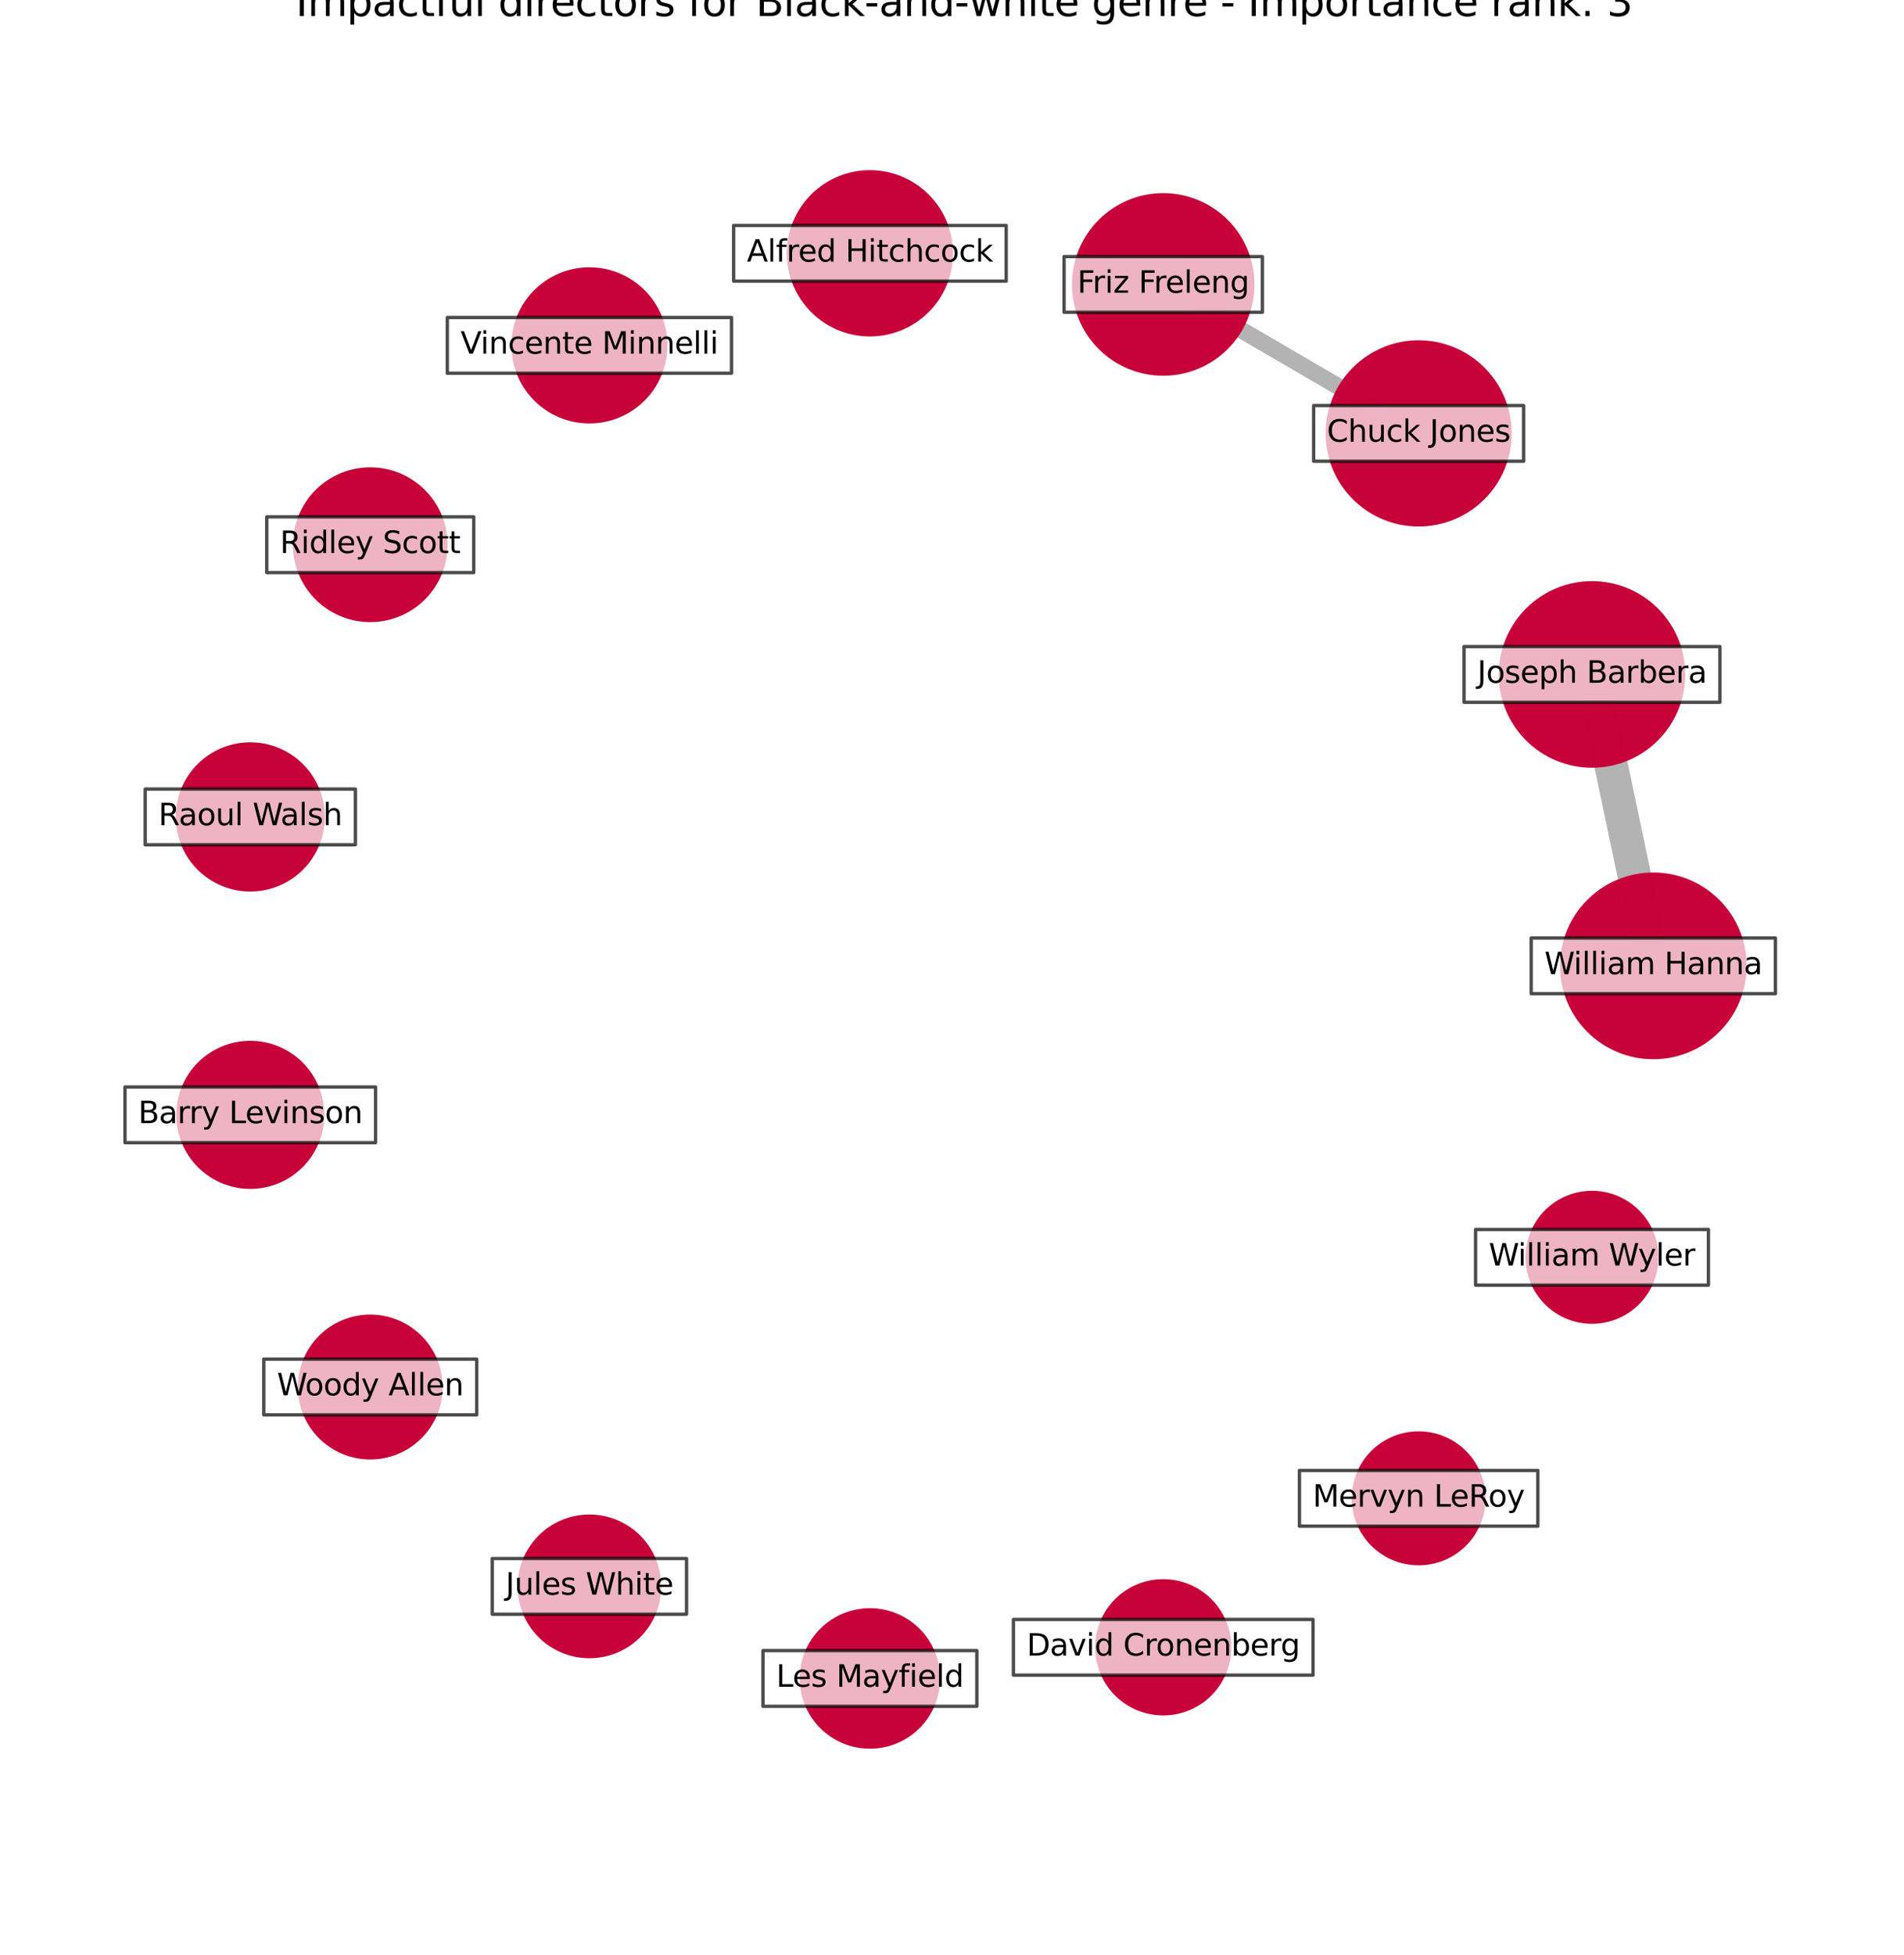 <?xml version="1.0" encoding="utf-8" standalone="no"?>
<!DOCTYPE svg PUBLIC "-//W3C//DTD SVG 1.1//EN"
  "http://www.w3.org/Graphics/SVG/1.1/DTD/svg11.dtd">
<svg xmlns:xlink="http://www.w3.org/1999/xlink" width="568.8pt" height="583.918pt" viewBox="0 0 568.8 583.918" xmlns="http://www.w3.org/2000/svg" version="1.1">
 <defs>
  <style type="text/css">*{stroke-linejoin: round; stroke-linecap: butt}</style>
 </defs>
 <g id="figure_1">
  <g id="patch_1">
   <path d="M 0 583.918 
L 568.8 583.918 
L 568.8 0 
L 0 0 
z
" style="fill: #ffffff"/>
  </g>
  <g id="axes_1">
   <g id="LineCollection_1">
    <path d="M 493.91 288.437 
L 475.592 201.41 
" clip-path="url(#p341cc856bc)" style="fill: none; stroke: #000000; stroke-opacity: 0.3; stroke-width: 10"/>
    <path d="M 423.804 129.43 
L 347.501 84.944 
" clip-path="url(#p341cc856bc)" style="fill: none; stroke: #000000; stroke-opacity: 0.3; stroke-width: 5"/>
   </g>
   <g id="PathCollection_1">
    <path d="M 493.91 315.823 
C 501.173 315.823 508.14 312.938 513.275 307.802 
C 518.411 302.667 521.296 295.7 521.296 288.437 
C 521.296 281.174 518.411 274.208 513.275 269.072 
C 508.14 263.937 501.173 261.051 493.91 261.051 
C 486.647 261.051 479.681 263.937 474.545 269.072 
C 469.41 274.208 466.524 281.174 466.524 288.437 
C 466.524 295.7 469.41 302.667 474.545 307.802 
C 479.681 312.938 486.647 315.823 493.91 315.823 
z
" clip-path="url(#p341cc856bc)" style="fill: #c70039; fill-opacity: 0.99; stroke: #c70039; stroke-opacity: 0.99"/>
    <path d="M 475.592 228.777 
C 482.85 228.777 489.811 225.893 494.943 220.761 
C 500.075 215.629 502.959 208.667 502.959 201.41 
C 502.959 194.152 500.075 187.19 494.943 182.058 
C 489.811 176.926 482.85 174.043 475.592 174.043 
C 468.334 174.043 461.372 176.926 456.24 182.058 
C 451.108 187.19 448.225 194.152 448.225 201.41 
C 448.225 208.667 451.108 215.629 456.24 220.761 
C 461.372 225.893 468.334 228.777 475.592 228.777 
z
" clip-path="url(#p341cc856bc)" style="fill: #c70039; fill-opacity: 0.99; stroke: #c70039; stroke-opacity: 0.99"/>
    <path d="M 423.804 156.737 
C 431.046 156.737 437.992 153.859 443.113 148.739 
C 448.233 143.618 451.111 136.672 451.111 129.43 
C 451.111 122.188 448.233 115.242 443.113 110.121 
C 437.992 105 431.046 102.123 423.804 102.123 
C 416.562 102.123 409.616 105 404.495 110.121 
C 399.374 115.242 396.497 122.188 396.497 129.43 
C 396.497 136.672 399.374 143.618 404.495 148.739 
C 409.616 153.859 416.562 156.737 423.804 156.737 
z
" clip-path="url(#p341cc856bc)" style="fill: #c70039; fill-opacity: 0.99; stroke: #c70039; stroke-opacity: 0.99"/>
    <path d="M 347.501 111.713 
C 354.6 111.713 361.41 108.893 366.43 103.873 
C 371.45 98.853 374.27 92.043 374.27 84.944 
C 374.27 77.845 371.45 71.035 366.43 66.015 
C 361.41 60.995 354.6 58.174 347.501 58.174 
C 340.402 58.174 333.592 60.995 328.572 66.015 
C 323.552 71.035 320.731 77.845 320.731 84.944 
C 320.731 92.043 323.552 98.853 328.572 103.873 
C 333.592 108.893 340.402 111.713 347.501 111.713 
z
" clip-path="url(#p341cc856bc)" style="fill: #c70039; fill-opacity: 0.99; stroke: #c70039; stroke-opacity: 0.99"/>
    <path d="M 259.877 99.977 
C 266.33 99.977 272.52 97.413 277.083 92.85 
C 281.646 88.287 284.21 82.097 284.21 75.644 
C 284.21 69.19 281.646 63.001 277.083 58.437 
C 272.52 53.874 266.33 51.31 259.877 51.31 
C 253.423 51.31 247.233 53.874 242.67 58.437 
C 238.107 63.001 235.543 69.19 235.543 75.644 
C 235.543 82.097 238.107 88.287 242.67 92.85 
C 247.233 97.413 253.423 99.977 259.877 99.977 
z
" clip-path="url(#p341cc856bc)" style="fill: #c70039; fill-opacity: 0.99; stroke: #c70039; stroke-opacity: 0.99"/>
    <path d="M 176.082 125.956 
C 182.133 125.956 187.938 123.552 192.217 119.273 
C 196.496 114.994 198.9 109.189 198.9 103.138 
C 198.9 97.086 196.496 91.282 192.217 87.003 
C 187.938 82.724 182.133 80.319 176.082 80.319 
C 170.03 80.319 164.226 82.724 159.947 87.003 
C 155.668 91.282 153.263 97.086 153.263 103.138 
C 153.263 109.189 155.668 114.994 159.947 119.273 
C 164.226 123.552 170.03 125.956 176.082 125.956 
z
" clip-path="url(#p341cc856bc)" style="fill: #c70039; fill-opacity: 0.99; stroke: #c70039; stroke-opacity: 0.99"/>
    <path d="M 110.606 185.286 
C 116.603 185.286 122.356 182.903 126.596 178.662 
C 130.837 174.421 133.22 168.669 133.22 162.671 
C 133.22 156.674 130.837 150.921 126.596 146.681 
C 122.356 142.44 116.603 140.057 110.606 140.057 
C 104.608 140.057 98.856 142.44 94.615 146.681 
C 90.374 150.921 87.991 156.674 87.991 162.671 
C 87.991 168.669 90.374 174.421 94.615 178.662 
C 98.856 182.903 104.608 185.286 110.606 185.286 
z
" clip-path="url(#p341cc856bc)" style="fill: #c70039; fill-opacity: 0.99; stroke: #c70039; stroke-opacity: 0.99"/>
    <path d="M 74.769 265.733 
C 80.546 265.733 86.086 263.438 90.171 259.353 
C 94.256 255.269 96.551 249.728 96.551 243.951 
C 96.551 238.175 94.256 232.634 90.171 228.549 
C 86.086 224.465 80.546 222.17 74.769 222.17 
C 68.993 222.17 63.452 224.465 59.367 228.549 
C 55.283 232.634 52.988 238.175 52.988 243.951 
C 52.988 249.728 55.283 255.269 59.367 259.353 
C 63.452 263.438 68.993 265.733 74.769 265.733 
z
" clip-path="url(#p341cc856bc)" style="fill: #c70039; fill-opacity: 0.99; stroke: #c70039; stroke-opacity: 0.99"/>
    <path d="M 74.769 354.541 
C 80.502 354.541 86.001 352.263 90.055 348.209 
C 94.109 344.155 96.387 338.656 96.387 332.923 
C 96.387 327.19 94.109 321.691 90.055 317.637 
C 86.001 313.584 80.502 311.306 74.769 311.306 
C 69.036 311.306 63.537 313.584 59.483 317.637 
C 55.43 321.691 53.152 327.19 53.152 332.923 
C 53.152 338.656 55.43 344.155 59.483 348.209 
C 63.537 352.263 69.036 354.541 74.769 354.541 
z
" clip-path="url(#p341cc856bc)" style="fill: #c70039; fill-opacity: 0.99; stroke: #c70039; stroke-opacity: 0.99"/>
    <path d="M 110.606 435.347 
C 116.213 435.347 121.591 433.119 125.556 429.154 
C 129.521 425.189 131.749 419.81 131.749 414.203 
C 131.749 408.596 129.521 403.217 125.556 399.252 
C 121.591 395.288 116.213 393.06 110.606 393.06 
C 104.998 393.06 99.62 395.288 95.655 399.252 
C 91.69 403.217 89.462 408.596 89.462 414.203 
C 89.462 419.81 91.69 425.189 95.655 429.154 
C 99.62 433.119 104.998 435.347 110.606 435.347 
z
" clip-path="url(#p341cc856bc)" style="fill: #c70039; fill-opacity: 0.99; stroke: #c70039; stroke-opacity: 0.99"/>
    <path d="M 176.082 494.704 
C 181.642 494.704 186.976 492.495 190.908 488.563 
C 194.84 484.631 197.049 479.298 197.049 473.737 
C 197.049 468.176 194.84 462.843 190.908 458.911 
C 186.976 454.979 181.642 452.77 176.082 452.77 
C 170.521 452.77 165.188 454.979 161.256 458.911 
C 157.324 462.843 155.115 468.176 155.115 473.737 
C 155.115 479.298 157.324 484.631 161.256 488.563 
C 165.188 492.495 170.521 494.704 176.082 494.704 
z
" clip-path="url(#p341cc856bc)" style="fill: #c70039; fill-opacity: 0.99; stroke: #c70039; stroke-opacity: 0.99"/>
    <path d="M 259.877 521.716 
C 265.309 521.716 270.521 519.558 274.362 515.716 
C 278.204 511.875 280.362 506.664 280.362 501.231 
C 280.362 495.798 278.204 490.587 274.362 486.745 
C 270.521 482.904 265.309 480.745 259.877 480.745 
C 254.444 480.745 249.233 482.904 245.391 486.745 
C 241.549 490.587 239.391 495.798 239.391 501.231 
C 239.391 506.664 241.549 511.875 245.391 515.716 
C 249.233 519.558 254.444 521.716 259.877 521.716 
z
" clip-path="url(#p341cc856bc)" style="fill: #c70039; fill-opacity: 0.99; stroke: #c70039; stroke-opacity: 0.99"/>
    <path d="M 347.501 511.782 
C 352.765 511.782 357.815 509.69 361.538 505.967 
C 365.26 502.245 367.352 497.195 367.352 491.931 
C 367.352 486.666 365.26 481.617 361.538 477.894 
C 357.815 474.171 352.765 472.08 347.501 472.08 
C 342.236 472.08 337.187 474.171 333.464 477.894 
C 329.742 481.617 327.65 486.666 327.65 491.931 
C 327.65 497.195 329.742 502.245 333.464 505.967 
C 337.187 509.69 342.236 511.782 347.501 511.782 
z
" clip-path="url(#p341cc856bc)" style="fill: #c70039; fill-opacity: 0.99; stroke: #c70039; stroke-opacity: 0.99"/>
    <path d="M 423.804 466.957 
C 428.978 466.957 433.942 464.901 437.601 461.242 
C 441.26 457.583 443.316 452.619 443.316 447.445 
C 443.316 442.27 441.26 437.307 437.601 433.648 
C 433.942 429.989 428.978 427.933 423.804 427.933 
C 418.629 427.933 413.666 429.989 410.007 433.648 
C 406.348 437.307 404.292 442.27 404.292 447.445 
C 404.292 452.619 406.348 457.583 410.007 461.242 
C 413.666 464.901 418.629 466.957 423.804 466.957 
z
" clip-path="url(#p341cc856bc)" style="fill: #c70039; fill-opacity: 0.99; stroke: #c70039; stroke-opacity: 0.99"/>
    <path d="M 475.592 394.83 
C 480.727 394.83 485.653 392.789 489.285 389.158 
C 492.916 385.527 494.957 380.601 494.957 375.465 
C 494.957 370.329 492.916 365.403 489.285 361.772 
C 485.653 358.14 480.727 356.1 475.592 356.1 
C 470.456 356.1 465.53 358.14 461.899 361.772 
C 458.267 365.403 456.227 370.329 456.227 375.465 
C 456.227 380.601 458.267 385.527 461.899 389.158 
C 465.53 392.789 470.456 394.83 475.592 394.83 
z
" clip-path="url(#p341cc856bc)" style="fill: #c70039; fill-opacity: 0.99; stroke: #c70039; stroke-opacity: 0.99"/>
   </g>
   <g id="text_1">
    <g id="patch_2">
     <path d="M 457.427 296.752 
L 530.393 296.752 
L 530.393 280.122 
L 457.427 280.122 
z
" clip-path="url(#p341cc856bc)" style="fill: #ffffff; opacity: 0.7; stroke: #000000; stroke-linejoin: miter"/>
    </g>
    <g clip-path="url(#p341cc856bc)">
     <!-- William Hanna -->
     <g transform="translate(461.387 290.921)scale(0.09 -0.09)">
      <defs>
       <path id="DejaVuSans-57" d="M 213 4666 
L 850 4666 
L 1831 722 
L 2809 4666 
L 3519 4666 
L 4500 722 
L 5478 4666 
L 6119 4666 
L 4947 0 
L 4153 0 
L 3169 4050 
L 2175 0 
L 1381 0 
L 213 4666 
z
" transform="scale(0.016)"/>
       <path id="DejaVuSans-69" d="M 603 3500 
L 1178 3500 
L 1178 0 
L 603 0 
L 603 3500 
z
M 603 4863 
L 1178 4863 
L 1178 4134 
L 603 4134 
L 603 4863 
z
" transform="scale(0.016)"/>
       <path id="DejaVuSans-6c" d="M 603 4863 
L 1178 4863 
L 1178 0 
L 603 0 
L 603 4863 
z
" transform="scale(0.016)"/>
       <path id="DejaVuSans-61" d="M 2194 1759 
Q 1497 1759 1228 1600 
Q 959 1441 959 1056 
Q 959 750 1161 570 
Q 1363 391 1709 391 
Q 2188 391 2477 730 
Q 2766 1069 2766 1631 
L 2766 1759 
L 2194 1759 
z
M 3341 1997 
L 3341 0 
L 2766 0 
L 2766 531 
Q 2569 213 2275 61 
Q 1981 -91 1556 -91 
Q 1019 -91 701 211 
Q 384 513 384 1019 
Q 384 1609 779 1909 
Q 1175 2209 1959 2209 
L 2766 2209 
L 2766 2266 
Q 2766 2663 2505 2880 
Q 2244 3097 1772 3097 
Q 1472 3097 1187 3025 
Q 903 2953 641 2809 
L 641 3341 
Q 956 3463 1253 3523 
Q 1550 3584 1831 3584 
Q 2591 3584 2966 3190 
Q 3341 2797 3341 1997 
z
" transform="scale(0.016)"/>
       <path id="DejaVuSans-6d" d="M 3328 2828 
Q 3544 3216 3844 3400 
Q 4144 3584 4550 3584 
Q 5097 3584 5394 3201 
Q 5691 2819 5691 2113 
L 5691 0 
L 5113 0 
L 5113 2094 
Q 5113 2597 4934 2840 
Q 4756 3084 4391 3084 
Q 3944 3084 3684 2787 
Q 3425 2491 3425 1978 
L 3425 0 
L 2847 0 
L 2847 2094 
Q 2847 2600 2669 2842 
Q 2491 3084 2119 3084 
Q 1678 3084 1418 2786 
Q 1159 2488 1159 1978 
L 1159 0 
L 581 0 
L 581 3500 
L 1159 3500 
L 1159 2956 
Q 1356 3278 1631 3431 
Q 1906 3584 2284 3584 
Q 2666 3584 2933 3390 
Q 3200 3197 3328 2828 
z
" transform="scale(0.016)"/>
       <path id="DejaVuSans-20" transform="scale(0.016)"/>
       <path id="DejaVuSans-48" d="M 628 4666 
L 1259 4666 
L 1259 2753 
L 3553 2753 
L 3553 4666 
L 4184 4666 
L 4184 0 
L 3553 0 
L 3553 2222 
L 1259 2222 
L 1259 0 
L 628 0 
L 628 4666 
z
" transform="scale(0.016)"/>
       <path id="DejaVuSans-6e" d="M 3513 2113 
L 3513 0 
L 2938 0 
L 2938 2094 
Q 2938 2591 2744 2837 
Q 2550 3084 2163 3084 
Q 1697 3084 1428 2787 
Q 1159 2491 1159 1978 
L 1159 0 
L 581 0 
L 581 3500 
L 1159 3500 
L 1159 2956 
Q 1366 3272 1645 3428 
Q 1925 3584 2291 3584 
Q 2894 3584 3203 3211 
Q 3513 2838 3513 2113 
z
" transform="scale(0.016)"/>
      </defs>
      <use xlink:href="#DejaVuSans-57"/>
      <use xlink:href="#DejaVuSans-69" x="96.627"/>
      <use xlink:href="#DejaVuSans-6c" x="124.41"/>
      <use xlink:href="#DejaVuSans-6c" x="152.193"/>
      <use xlink:href="#DejaVuSans-69" x="179.977"/>
      <use xlink:href="#DejaVuSans-61" x="207.76"/>
      <use xlink:href="#DejaVuSans-6d" x="269.039"/>
      <use xlink:href="#DejaVuSans-20" x="366.451"/>
      <use xlink:href="#DejaVuSans-48" x="398.238"/>
      <use xlink:href="#DejaVuSans-61" x="473.434"/>
      <use xlink:href="#DejaVuSans-6e" x="534.713"/>
      <use xlink:href="#DejaVuSans-6e" x="598.092"/>
      <use xlink:href="#DejaVuSans-61" x="661.471"/>
     </g>
    </g>
   </g>
   <g id="text_2">
    <g id="patch_3">
     <path d="M 437.371 209.725 
L 513.813 209.725 
L 513.813 193.094 
L 437.371 193.094 
z
" clip-path="url(#p341cc856bc)" style="fill: #ffffff; opacity: 0.7; stroke: #000000; stroke-linejoin: miter"/>
    </g>
    <g clip-path="url(#p341cc856bc)">
     <!-- Joseph Barbera -->
     <g transform="translate(441.331 203.893)scale(0.09 -0.09)">
      <defs>
       <path id="DejaVuSans-4a" d="M 628 4666 
L 1259 4666 
L 1259 325 
Q 1259 -519 939 -900 
Q 619 -1281 -91 -1281 
L -331 -1281 
L -331 -750 
L -134 -750 
Q 284 -750 456 -515 
Q 628 -281 628 325 
L 628 4666 
z
" transform="scale(0.016)"/>
       <path id="DejaVuSans-6f" d="M 1959 3097 
Q 1497 3097 1228 2736 
Q 959 2375 959 1747 
Q 959 1119 1226 758 
Q 1494 397 1959 397 
Q 2419 397 2687 759 
Q 2956 1122 2956 1747 
Q 2956 2369 2687 2733 
Q 2419 3097 1959 3097 
z
M 1959 3584 
Q 2709 3584 3137 3096 
Q 3566 2609 3566 1747 
Q 3566 888 3137 398 
Q 2709 -91 1959 -91 
Q 1206 -91 779 398 
Q 353 888 353 1747 
Q 353 2609 779 3096 
Q 1206 3584 1959 3584 
z
" transform="scale(0.016)"/>
       <path id="DejaVuSans-73" d="M 2834 3397 
L 2834 2853 
Q 2591 2978 2328 3040 
Q 2066 3103 1784 3103 
Q 1356 3103 1142 2972 
Q 928 2841 928 2578 
Q 928 2378 1081 2264 
Q 1234 2150 1697 2047 
L 1894 2003 
Q 2506 1872 2764 1633 
Q 3022 1394 3022 966 
Q 3022 478 2636 193 
Q 2250 -91 1575 -91 
Q 1294 -91 989 -36 
Q 684 19 347 128 
L 347 722 
Q 666 556 975 473 
Q 1284 391 1588 391 
Q 1994 391 2212 530 
Q 2431 669 2431 922 
Q 2431 1156 2273 1281 
Q 2116 1406 1581 1522 
L 1381 1569 
Q 847 1681 609 1914 
Q 372 2147 372 2553 
Q 372 3047 722 3315 
Q 1072 3584 1716 3584 
Q 2034 3584 2315 3537 
Q 2597 3491 2834 3397 
z
" transform="scale(0.016)"/>
       <path id="DejaVuSans-65" d="M 3597 1894 
L 3597 1613 
L 953 1613 
Q 991 1019 1311 708 
Q 1631 397 2203 397 
Q 2534 397 2845 478 
Q 3156 559 3463 722 
L 3463 178 
Q 3153 47 2828 -22 
Q 2503 -91 2169 -91 
Q 1331 -91 842 396 
Q 353 884 353 1716 
Q 353 2575 817 3079 
Q 1281 3584 2069 3584 
Q 2775 3584 3186 3129 
Q 3597 2675 3597 1894 
z
M 3022 2063 
Q 3016 2534 2758 2815 
Q 2500 3097 2075 3097 
Q 1594 3097 1305 2825 
Q 1016 2553 972 2059 
L 3022 2063 
z
" transform="scale(0.016)"/>
       <path id="DejaVuSans-70" d="M 1159 525 
L 1159 -1331 
L 581 -1331 
L 581 3500 
L 1159 3500 
L 1159 2969 
Q 1341 3281 1617 3432 
Q 1894 3584 2278 3584 
Q 2916 3584 3314 3078 
Q 3713 2572 3713 1747 
Q 3713 922 3314 415 
Q 2916 -91 2278 -91 
Q 1894 -91 1617 61 
Q 1341 213 1159 525 
z
M 3116 1747 
Q 3116 2381 2855 2742 
Q 2594 3103 2138 3103 
Q 1681 3103 1420 2742 
Q 1159 2381 1159 1747 
Q 1159 1113 1420 752 
Q 1681 391 2138 391 
Q 2594 391 2855 752 
Q 3116 1113 3116 1747 
z
" transform="scale(0.016)"/>
       <path id="DejaVuSans-68" d="M 3513 2113 
L 3513 0 
L 2938 0 
L 2938 2094 
Q 2938 2591 2744 2837 
Q 2550 3084 2163 3084 
Q 1697 3084 1428 2787 
Q 1159 2491 1159 1978 
L 1159 0 
L 581 0 
L 581 4863 
L 1159 4863 
L 1159 2956 
Q 1366 3272 1645 3428 
Q 1925 3584 2291 3584 
Q 2894 3584 3203 3211 
Q 3513 2838 3513 2113 
z
" transform="scale(0.016)"/>
       <path id="DejaVuSans-42" d="M 1259 2228 
L 1259 519 
L 2272 519 
Q 2781 519 3026 730 
Q 3272 941 3272 1375 
Q 3272 1813 3026 2020 
Q 2781 2228 2272 2228 
L 1259 2228 
z
M 1259 4147 
L 1259 2741 
L 2194 2741 
Q 2656 2741 2882 2914 
Q 3109 3088 3109 3444 
Q 3109 3797 2882 3972 
Q 2656 4147 2194 4147 
L 1259 4147 
z
M 628 4666 
L 2241 4666 
Q 2963 4666 3353 4366 
Q 3744 4066 3744 3513 
Q 3744 3084 3544 2831 
Q 3344 2578 2956 2516 
Q 3422 2416 3680 2098 
Q 3938 1781 3938 1306 
Q 3938 681 3513 340 
Q 3088 0 2303 0 
L 628 0 
L 628 4666 
z
" transform="scale(0.016)"/>
       <path id="DejaVuSans-72" d="M 2631 2963 
Q 2534 3019 2420 3045 
Q 2306 3072 2169 3072 
Q 1681 3072 1420 2755 
Q 1159 2438 1159 1844 
L 1159 0 
L 581 0 
L 581 3500 
L 1159 3500 
L 1159 2956 
Q 1341 3275 1631 3429 
Q 1922 3584 2338 3584 
Q 2397 3584 2469 3576 
Q 2541 3569 2628 3553 
L 2631 2963 
z
" transform="scale(0.016)"/>
       <path id="DejaVuSans-62" d="M 3116 1747 
Q 3116 2381 2855 2742 
Q 2594 3103 2138 3103 
Q 1681 3103 1420 2742 
Q 1159 2381 1159 1747 
Q 1159 1113 1420 752 
Q 1681 391 2138 391 
Q 2594 391 2855 752 
Q 3116 1113 3116 1747 
z
M 1159 2969 
Q 1341 3281 1617 3432 
Q 1894 3584 2278 3584 
Q 2916 3584 3314 3078 
Q 3713 2572 3713 1747 
Q 3713 922 3314 415 
Q 2916 -91 2278 -91 
Q 1894 -91 1617 61 
Q 1341 213 1159 525 
L 1159 0 
L 581 0 
L 581 4863 
L 1159 4863 
L 1159 2969 
z
" transform="scale(0.016)"/>
      </defs>
      <use xlink:href="#DejaVuSans-4a"/>
      <use xlink:href="#DejaVuSans-6f" x="29.492"/>
      <use xlink:href="#DejaVuSans-73" x="90.674"/>
      <use xlink:href="#DejaVuSans-65" x="142.773"/>
      <use xlink:href="#DejaVuSans-70" x="204.297"/>
      <use xlink:href="#DejaVuSans-68" x="267.773"/>
      <use xlink:href="#DejaVuSans-20" x="331.152"/>
      <use xlink:href="#DejaVuSans-42" x="362.939"/>
      <use xlink:href="#DejaVuSans-61" x="431.543"/>
      <use xlink:href="#DejaVuSans-72" x="492.822"/>
      <use xlink:href="#DejaVuSans-62" x="533.936"/>
      <use xlink:href="#DejaVuSans-65" x="597.412"/>
      <use xlink:href="#DejaVuSans-72" x="658.936"/>
      <use xlink:href="#DejaVuSans-61" x="700.049"/>
     </g>
    </g>
   </g>
   <g id="text_3">
    <g id="patch_4">
     <path d="M 392.442 137.745 
L 455.166 137.745 
L 455.166 121.115 
L 392.442 121.115 
z
" clip-path="url(#p341cc856bc)" style="fill: #ffffff; opacity: 0.7; stroke: #000000; stroke-linejoin: miter"/>
    </g>
    <g clip-path="url(#p341cc856bc)">
     <!-- Chuck Jones -->
     <g transform="translate(396.402 131.913)scale(0.09 -0.09)">
      <defs>
       <path id="DejaVuSans-43" d="M 4122 4306 
L 4122 3641 
Q 3803 3938 3442 4084 
Q 3081 4231 2675 4231 
Q 1875 4231 1450 3742 
Q 1025 3253 1025 2328 
Q 1025 1406 1450 917 
Q 1875 428 2675 428 
Q 3081 428 3442 575 
Q 3803 722 4122 1019 
L 4122 359 
Q 3791 134 3420 21 
Q 3050 -91 2638 -91 
Q 1578 -91 968 557 
Q 359 1206 359 2328 
Q 359 3453 968 4101 
Q 1578 4750 2638 4750 
Q 3056 4750 3426 4639 
Q 3797 4528 4122 4306 
z
" transform="scale(0.016)"/>
       <path id="DejaVuSans-75" d="M 544 1381 
L 544 3500 
L 1119 3500 
L 1119 1403 
Q 1119 906 1312 657 
Q 1506 409 1894 409 
Q 2359 409 2629 706 
Q 2900 1003 2900 1516 
L 2900 3500 
L 3475 3500 
L 3475 0 
L 2900 0 
L 2900 538 
Q 2691 219 2414 64 
Q 2138 -91 1772 -91 
Q 1169 -91 856 284 
Q 544 659 544 1381 
z
M 1991 3584 
L 1991 3584 
z
" transform="scale(0.016)"/>
       <path id="DejaVuSans-63" d="M 3122 3366 
L 3122 2828 
Q 2878 2963 2633 3030 
Q 2388 3097 2138 3097 
Q 1578 3097 1268 2742 
Q 959 2388 959 1747 
Q 959 1106 1268 751 
Q 1578 397 2138 397 
Q 2388 397 2633 464 
Q 2878 531 3122 666 
L 3122 134 
Q 2881 22 2623 -34 
Q 2366 -91 2075 -91 
Q 1284 -91 818 406 
Q 353 903 353 1747 
Q 353 2603 823 3093 
Q 1294 3584 2113 3584 
Q 2378 3584 2631 3529 
Q 2884 3475 3122 3366 
z
" transform="scale(0.016)"/>
       <path id="DejaVuSans-6b" d="M 581 4863 
L 1159 4863 
L 1159 1991 
L 2875 3500 
L 3609 3500 
L 1753 1863 
L 3688 0 
L 2938 0 
L 1159 1709 
L 1159 0 
L 581 0 
L 581 4863 
z
" transform="scale(0.016)"/>
      </defs>
      <use xlink:href="#DejaVuSans-43"/>
      <use xlink:href="#DejaVuSans-68" x="69.824"/>
      <use xlink:href="#DejaVuSans-75" x="133.203"/>
      <use xlink:href="#DejaVuSans-63" x="196.582"/>
      <use xlink:href="#DejaVuSans-6b" x="251.562"/>
      <use xlink:href="#DejaVuSans-20" x="309.473"/>
      <use xlink:href="#DejaVuSans-4a" x="341.26"/>
      <use xlink:href="#DejaVuSans-6f" x="370.752"/>
      <use xlink:href="#DejaVuSans-6e" x="431.934"/>
      <use xlink:href="#DejaVuSans-65" x="495.312"/>
      <use xlink:href="#DejaVuSans-73" x="556.836"/>
     </g>
    </g>
   </g>
   <g id="text_4">
    <g id="patch_5">
     <path d="M 317.88 93.259 
L 377.122 93.259 
L 377.122 76.629 
L 317.88 76.629 
z
" clip-path="url(#p341cc856bc)" style="fill: #ffffff; opacity: 0.7; stroke: #000000; stroke-linejoin: miter"/>
    </g>
    <g clip-path="url(#p341cc856bc)">
     <!-- Friz Freleng -->
     <g transform="translate(321.84 87.427)scale(0.09 -0.09)">
      <defs>
       <path id="DejaVuSans-46" d="M 628 4666 
L 3309 4666 
L 3309 4134 
L 1259 4134 
L 1259 2759 
L 3109 2759 
L 3109 2228 
L 1259 2228 
L 1259 0 
L 628 0 
L 628 4666 
z
" transform="scale(0.016)"/>
       <path id="DejaVuSans-7a" d="M 353 3500 
L 3084 3500 
L 3084 2975 
L 922 459 
L 3084 459 
L 3084 0 
L 275 0 
L 275 525 
L 2438 3041 
L 353 3041 
L 353 3500 
z
" transform="scale(0.016)"/>
       <path id="DejaVuSans-67" d="M 2906 1791 
Q 2906 2416 2648 2759 
Q 2391 3103 1925 3103 
Q 1463 3103 1205 2759 
Q 947 2416 947 1791 
Q 947 1169 1205 825 
Q 1463 481 1925 481 
Q 2391 481 2648 825 
Q 2906 1169 2906 1791 
z
M 3481 434 
Q 3481 -459 3084 -895 
Q 2688 -1331 1869 -1331 
Q 1566 -1331 1297 -1286 
Q 1028 -1241 775 -1147 
L 775 -588 
Q 1028 -725 1275 -790 
Q 1522 -856 1778 -856 
Q 2344 -856 2625 -561 
Q 2906 -266 2906 331 
L 2906 616 
Q 2728 306 2450 153 
Q 2172 0 1784 0 
Q 1141 0 747 490 
Q 353 981 353 1791 
Q 353 2603 747 3093 
Q 1141 3584 1784 3584 
Q 2172 3584 2450 3431 
Q 2728 3278 2906 2969 
L 2906 3500 
L 3481 3500 
L 3481 434 
z
" transform="scale(0.016)"/>
      </defs>
      <use xlink:href="#DejaVuSans-46"/>
      <use xlink:href="#DejaVuSans-72" x="50.27"/>
      <use xlink:href="#DejaVuSans-69" x="91.383"/>
      <use xlink:href="#DejaVuSans-7a" x="119.166"/>
      <use xlink:href="#DejaVuSans-20" x="171.656"/>
      <use xlink:href="#DejaVuSans-46" x="203.443"/>
      <use xlink:href="#DejaVuSans-72" x="253.713"/>
      <use xlink:href="#DejaVuSans-65" x="292.576"/>
      <use xlink:href="#DejaVuSans-6c" x="354.1"/>
      <use xlink:href="#DejaVuSans-65" x="381.883"/>
      <use xlink:href="#DejaVuSans-6e" x="443.406"/>
      <use xlink:href="#DejaVuSans-67" x="506.785"/>
     </g>
    </g>
   </g>
   <g id="text_5">
    <g id="patch_6">
     <path d="M 219.167 83.959 
L 300.586 83.959 
L 300.586 67.329 
L 219.167 67.329 
z
" clip-path="url(#p341cc856bc)" style="fill: #ffffff; opacity: 0.7; stroke: #000000; stroke-linejoin: miter"/>
    </g>
    <g clip-path="url(#p341cc856bc)">
     <!-- Alfred Hitchcock -->
     <g transform="translate(223.127 78.127)scale(0.09 -0.09)">
      <defs>
       <path id="DejaVuSans-41" d="M 2188 4044 
L 1331 1722 
L 3047 1722 
L 2188 4044 
z
M 1831 4666 
L 2547 4666 
L 4325 0 
L 3669 0 
L 3244 1197 
L 1141 1197 
L 716 0 
L 50 0 
L 1831 4666 
z
" transform="scale(0.016)"/>
       <path id="DejaVuSans-66" d="M 2375 4863 
L 2375 4384 
L 1825 4384 
Q 1516 4384 1395 4259 
Q 1275 4134 1275 3809 
L 1275 3500 
L 2222 3500 
L 2222 3053 
L 1275 3053 
L 1275 0 
L 697 0 
L 697 3053 
L 147 3053 
L 147 3500 
L 697 3500 
L 697 3744 
Q 697 4328 969 4595 
Q 1241 4863 1831 4863 
L 2375 4863 
z
" transform="scale(0.016)"/>
       <path id="DejaVuSans-64" d="M 2906 2969 
L 2906 4863 
L 3481 4863 
L 3481 0 
L 2906 0 
L 2906 525 
Q 2725 213 2448 61 
Q 2172 -91 1784 -91 
Q 1150 -91 751 415 
Q 353 922 353 1747 
Q 353 2572 751 3078 
Q 1150 3584 1784 3584 
Q 2172 3584 2448 3432 
Q 2725 3281 2906 2969 
z
M 947 1747 
Q 947 1113 1208 752 
Q 1469 391 1925 391 
Q 2381 391 2643 752 
Q 2906 1113 2906 1747 
Q 2906 2381 2643 2742 
Q 2381 3103 1925 3103 
Q 1469 3103 1208 2742 
Q 947 2381 947 1747 
z
" transform="scale(0.016)"/>
       <path id="DejaVuSans-74" d="M 1172 4494 
L 1172 3500 
L 2356 3500 
L 2356 3053 
L 1172 3053 
L 1172 1153 
Q 1172 725 1289 603 
Q 1406 481 1766 481 
L 2356 481 
L 2356 0 
L 1766 0 
Q 1100 0 847 248 
Q 594 497 594 1153 
L 594 3053 
L 172 3053 
L 172 3500 
L 594 3500 
L 594 4494 
L 1172 4494 
z
" transform="scale(0.016)"/>
      </defs>
      <use xlink:href="#DejaVuSans-41"/>
      <use xlink:href="#DejaVuSans-6c" x="68.408"/>
      <use xlink:href="#DejaVuSans-66" x="96.191"/>
      <use xlink:href="#DejaVuSans-72" x="131.396"/>
      <use xlink:href="#DejaVuSans-65" x="170.26"/>
      <use xlink:href="#DejaVuSans-64" x="231.783"/>
      <use xlink:href="#DejaVuSans-20" x="295.26"/>
      <use xlink:href="#DejaVuSans-48" x="327.047"/>
      <use xlink:href="#DejaVuSans-69" x="402.242"/>
      <use xlink:href="#DejaVuSans-74" x="430.025"/>
      <use xlink:href="#DejaVuSans-63" x="469.234"/>
      <use xlink:href="#DejaVuSans-68" x="524.215"/>
      <use xlink:href="#DejaVuSans-63" x="587.594"/>
      <use xlink:href="#DejaVuSans-6f" x="642.574"/>
      <use xlink:href="#DejaVuSans-63" x="703.756"/>
      <use xlink:href="#DejaVuSans-6b" x="758.736"/>
     </g>
    </g>
   </g>
   <g id="text_6">
    <g id="patch_7">
     <path d="M 133.629 111.453 
L 218.535 111.453 
L 218.535 94.822 
L 133.629 94.822 
z
" clip-path="url(#p341cc856bc)" style="fill: #ffffff; opacity: 0.7; stroke: #000000; stroke-linejoin: miter"/>
    </g>
    <g clip-path="url(#p341cc856bc)">
     <!-- Vincente Minnelli -->
     <g transform="translate(137.589 105.621)scale(0.09 -0.09)">
      <defs>
       <path id="DejaVuSans-56" d="M 1831 0 
L 50 4666 
L 709 4666 
L 2188 738 
L 3669 4666 
L 4325 4666 
L 2547 0 
L 1831 0 
z
" transform="scale(0.016)"/>
       <path id="DejaVuSans-4d" d="M 628 4666 
L 1569 4666 
L 2759 1491 
L 3956 4666 
L 4897 4666 
L 4897 0 
L 4281 0 
L 4281 4097 
L 3078 897 
L 2444 897 
L 1241 4097 
L 1241 0 
L 628 0 
L 628 4666 
z
" transform="scale(0.016)"/>
      </defs>
      <use xlink:href="#DejaVuSans-56"/>
      <use xlink:href="#DejaVuSans-69" x="66.158"/>
      <use xlink:href="#DejaVuSans-6e" x="93.941"/>
      <use xlink:href="#DejaVuSans-63" x="157.32"/>
      <use xlink:href="#DejaVuSans-65" x="212.301"/>
      <use xlink:href="#DejaVuSans-6e" x="273.824"/>
      <use xlink:href="#DejaVuSans-74" x="337.203"/>
      <use xlink:href="#DejaVuSans-65" x="376.412"/>
      <use xlink:href="#DejaVuSans-20" x="437.936"/>
      <use xlink:href="#DejaVuSans-4d" x="469.723"/>
      <use xlink:href="#DejaVuSans-69" x="556.002"/>
      <use xlink:href="#DejaVuSans-6e" x="583.785"/>
      <use xlink:href="#DejaVuSans-6e" x="647.164"/>
      <use xlink:href="#DejaVuSans-65" x="710.543"/>
      <use xlink:href="#DejaVuSans-6c" x="772.066"/>
      <use xlink:href="#DejaVuSans-6c" x="799.85"/>
      <use xlink:href="#DejaVuSans-69" x="827.633"/>
     </g>
    </g>
   </g>
   <g id="text_7">
    <g id="patch_8">
     <path d="M 79.686 170.987 
L 141.525 170.987 
L 141.525 154.356 
L 79.686 154.356 
z
" clip-path="url(#p341cc856bc)" style="fill: #ffffff; opacity: 0.7; stroke: #000000; stroke-linejoin: miter"/>
    </g>
    <g clip-path="url(#p341cc856bc)">
     <!-- Ridley Scott -->
     <g transform="translate(83.646 165.155)scale(0.09 -0.09)">
      <defs>
       <path id="DejaVuSans-52" d="M 2841 2188 
Q 3044 2119 3236 1894 
Q 3428 1669 3622 1275 
L 4263 0 
L 3584 0 
L 2988 1197 
Q 2756 1666 2539 1819 
Q 2322 1972 1947 1972 
L 1259 1972 
L 1259 0 
L 628 0 
L 628 4666 
L 2053 4666 
Q 2853 4666 3247 4331 
Q 3641 3997 3641 3322 
Q 3641 2881 3436 2590 
Q 3231 2300 2841 2188 
z
M 1259 4147 
L 1259 2491 
L 2053 2491 
Q 2509 2491 2742 2702 
Q 2975 2913 2975 3322 
Q 2975 3731 2742 3939 
Q 2509 4147 2053 4147 
L 1259 4147 
z
" transform="scale(0.016)"/>
       <path id="DejaVuSans-79" d="M 2059 -325 
Q 1816 -950 1584 -1140 
Q 1353 -1331 966 -1331 
L 506 -1331 
L 506 -850 
L 844 -850 
Q 1081 -850 1212 -737 
Q 1344 -625 1503 -206 
L 1606 56 
L 191 3500 
L 800 3500 
L 1894 763 
L 2988 3500 
L 3597 3500 
L 2059 -325 
z
" transform="scale(0.016)"/>
       <path id="DejaVuSans-53" d="M 3425 4513 
L 3425 3897 
Q 3066 4069 2747 4153 
Q 2428 4238 2131 4238 
Q 1616 4238 1336 4038 
Q 1056 3838 1056 3469 
Q 1056 3159 1242 3001 
Q 1428 2844 1947 2747 
L 2328 2669 
Q 3034 2534 3370 2195 
Q 3706 1856 3706 1288 
Q 3706 609 3251 259 
Q 2797 -91 1919 -91 
Q 1588 -91 1214 -16 
Q 841 59 441 206 
L 441 856 
Q 825 641 1194 531 
Q 1563 422 1919 422 
Q 2459 422 2753 634 
Q 3047 847 3047 1241 
Q 3047 1584 2836 1778 
Q 2625 1972 2144 2069 
L 1759 2144 
Q 1053 2284 737 2584 
Q 422 2884 422 3419 
Q 422 4038 858 4394 
Q 1294 4750 2059 4750 
Q 2388 4750 2728 4690 
Q 3069 4631 3425 4513 
z
" transform="scale(0.016)"/>
      </defs>
      <use xlink:href="#DejaVuSans-52"/>
      <use xlink:href="#DejaVuSans-69" x="69.482"/>
      <use xlink:href="#DejaVuSans-64" x="97.266"/>
      <use xlink:href="#DejaVuSans-6c" x="160.742"/>
      <use xlink:href="#DejaVuSans-65" x="188.525"/>
      <use xlink:href="#DejaVuSans-79" x="250.049"/>
      <use xlink:href="#DejaVuSans-20" x="309.229"/>
      <use xlink:href="#DejaVuSans-53" x="341.016"/>
      <use xlink:href="#DejaVuSans-63" x="404.492"/>
      <use xlink:href="#DejaVuSans-6f" x="459.473"/>
      <use xlink:href="#DejaVuSans-74" x="520.654"/>
      <use xlink:href="#DejaVuSans-74" x="559.863"/>
     </g>
    </g>
   </g>
   <g id="text_8">
    <g id="patch_9">
     <path d="M 43.374 252.267 
L 106.164 252.267 
L 106.164 235.636 
L 43.374 235.636 
z
" clip-path="url(#p341cc856bc)" style="fill: #ffffff; opacity: 0.7; stroke: #000000; stroke-linejoin: miter"/>
    </g>
    <g clip-path="url(#p341cc856bc)">
     <!-- Raoul Walsh -->
     <g transform="translate(47.334 246.435)scale(0.09 -0.09)">
      <use xlink:href="#DejaVuSans-52"/>
      <use xlink:href="#DejaVuSans-61" x="67.232"/>
      <use xlink:href="#DejaVuSans-6f" x="128.512"/>
      <use xlink:href="#DejaVuSans-75" x="189.693"/>
      <use xlink:href="#DejaVuSans-6c" x="253.072"/>
      <use xlink:href="#DejaVuSans-20" x="280.855"/>
      <use xlink:href="#DejaVuSans-57" x="312.643"/>
      <use xlink:href="#DejaVuSans-61" x="405.145"/>
      <use xlink:href="#DejaVuSans-6c" x="466.424"/>
      <use xlink:href="#DejaVuSans-73" x="494.207"/>
      <use xlink:href="#DejaVuSans-68" x="546.307"/>
     </g>
    </g>
   </g>
   <g id="text_9">
    <g id="patch_10">
     <path d="M 37.337 341.238 
L 112.202 341.238 
L 112.202 324.608 
L 37.337 324.608 
z
" clip-path="url(#p341cc856bc)" style="fill: #ffffff; opacity: 0.7; stroke: #000000; stroke-linejoin: miter"/>
    </g>
    <g clip-path="url(#p341cc856bc)">
     <!-- Barry Levinson -->
     <g transform="translate(41.297 335.407)scale(0.09 -0.09)">
      <defs>
       <path id="DejaVuSans-4c" d="M 628 4666 
L 1259 4666 
L 1259 531 
L 3531 531 
L 3531 0 
L 628 0 
L 628 4666 
z
" transform="scale(0.016)"/>
       <path id="DejaVuSans-76" d="M 191 3500 
L 800 3500 
L 1894 563 
L 2988 3500 
L 3597 3500 
L 2284 0 
L 1503 0 
L 191 3500 
z
" transform="scale(0.016)"/>
      </defs>
      <use xlink:href="#DejaVuSans-42"/>
      <use xlink:href="#DejaVuSans-61" x="68.604"/>
      <use xlink:href="#DejaVuSans-72" x="129.883"/>
      <use xlink:href="#DejaVuSans-72" x="169.246"/>
      <use xlink:href="#DejaVuSans-79" x="210.359"/>
      <use xlink:href="#DejaVuSans-20" x="269.539"/>
      <use xlink:href="#DejaVuSans-4c" x="301.326"/>
      <use xlink:href="#DejaVuSans-65" x="355.289"/>
      <use xlink:href="#DejaVuSans-76" x="416.812"/>
      <use xlink:href="#DejaVuSans-69" x="475.992"/>
      <use xlink:href="#DejaVuSans-6e" x="503.775"/>
      <use xlink:href="#DejaVuSans-73" x="567.154"/>
      <use xlink:href="#DejaVuSans-6f" x="619.254"/>
      <use xlink:href="#DejaVuSans-6e" x="680.436"/>
     </g>
    </g>
   </g>
   <g id="text_10">
    <g id="patch_11">
     <path d="M 78.804 422.518 
L 142.407 422.518 
L 142.407 405.888 
L 78.804 405.888 
z
" clip-path="url(#p341cc856bc)" style="fill: #ffffff; opacity: 0.7; stroke: #000000; stroke-linejoin: miter"/>
    </g>
    <g clip-path="url(#p341cc856bc)">
     <!-- Woody Allen -->
     <g transform="translate(82.764 416.687)scale(0.09 -0.09)">
      <use xlink:href="#DejaVuSans-57"/>
      <use xlink:href="#DejaVuSans-6f" x="93.002"/>
      <use xlink:href="#DejaVuSans-6f" x="154.184"/>
      <use xlink:href="#DejaVuSans-64" x="215.365"/>
      <use xlink:href="#DejaVuSans-79" x="278.842"/>
      <use xlink:href="#DejaVuSans-20" x="338.021"/>
      <use xlink:href="#DejaVuSans-41" x="369.809"/>
      <use xlink:href="#DejaVuSans-6c" x="438.217"/>
      <use xlink:href="#DejaVuSans-6c" x="466"/>
      <use xlink:href="#DejaVuSans-65" x="493.783"/>
      <use xlink:href="#DejaVuSans-6e" x="555.307"/>
     </g>
    </g>
   </g>
   <g id="text_11">
    <g id="patch_12">
     <path d="M 147.065 482.052 
L 205.099 482.052 
L 205.099 465.422 
L 147.065 465.422 
z
" clip-path="url(#p341cc856bc)" style="fill: #ffffff; opacity: 0.7; stroke: #000000; stroke-linejoin: miter"/>
    </g>
    <g clip-path="url(#p341cc856bc)">
     <!-- Jules White -->
     <g transform="translate(151.025 476.22)scale(0.09 -0.09)">
      <use xlink:href="#DejaVuSans-4a"/>
      <use xlink:href="#DejaVuSans-75" x="29.492"/>
      <use xlink:href="#DejaVuSans-6c" x="92.871"/>
      <use xlink:href="#DejaVuSans-65" x="120.654"/>
      <use xlink:href="#DejaVuSans-73" x="182.178"/>
      <use xlink:href="#DejaVuSans-20" x="234.277"/>
      <use xlink:href="#DejaVuSans-57" x="266.064"/>
      <use xlink:href="#DejaVuSans-68" x="364.941"/>
      <use xlink:href="#DejaVuSans-69" x="428.32"/>
      <use xlink:href="#DejaVuSans-74" x="456.104"/>
      <use xlink:href="#DejaVuSans-65" x="495.312"/>
     </g>
    </g>
   </g>
   <g id="text_12">
    <g id="patch_13">
     <path d="M 227.931 509.546 
L 291.822 509.546 
L 291.822 492.916 
L 227.931 492.916 
z
" clip-path="url(#p341cc856bc)" style="fill: #ffffff; opacity: 0.7; stroke: #000000; stroke-linejoin: miter"/>
    </g>
    <g clip-path="url(#p341cc856bc)">
     <!-- Les Mayfield -->
     <g transform="translate(231.891 503.714)scale(0.09 -0.09)">
      <use xlink:href="#DejaVuSans-4c"/>
      <use xlink:href="#DejaVuSans-65" x="53.963"/>
      <use xlink:href="#DejaVuSans-73" x="115.486"/>
      <use xlink:href="#DejaVuSans-20" x="167.586"/>
      <use xlink:href="#DejaVuSans-4d" x="199.373"/>
      <use xlink:href="#DejaVuSans-61" x="285.652"/>
      <use xlink:href="#DejaVuSans-79" x="346.932"/>
      <use xlink:href="#DejaVuSans-66" x="406.111"/>
      <use xlink:href="#DejaVuSans-69" x="441.316"/>
      <use xlink:href="#DejaVuSans-65" x="469.1"/>
      <use xlink:href="#DejaVuSans-6c" x="530.623"/>
      <use xlink:href="#DejaVuSans-64" x="558.406"/>
     </g>
    </g>
   </g>
   <g id="text_13">
    <g id="patch_14">
     <path d="M 302.747 500.246 
L 392.255 500.246 
L 392.255 483.616 
L 302.747 483.616 
z
" clip-path="url(#p341cc856bc)" style="fill: #ffffff; opacity: 0.7; stroke: #000000; stroke-linejoin: miter"/>
    </g>
    <g clip-path="url(#p341cc856bc)">
     <!-- David Cronenberg -->
     <g transform="translate(306.707 494.414)scale(0.09 -0.09)">
      <defs>
       <path id="DejaVuSans-44" d="M 1259 4147 
L 1259 519 
L 2022 519 
Q 2988 519 3436 956 
Q 3884 1394 3884 2338 
Q 3884 3275 3436 3711 
Q 2988 4147 2022 4147 
L 1259 4147 
z
M 628 4666 
L 1925 4666 
Q 3281 4666 3915 4102 
Q 4550 3538 4550 2338 
Q 4550 1131 3912 565 
Q 3275 0 1925 0 
L 628 0 
L 628 4666 
z
" transform="scale(0.016)"/>
      </defs>
      <use xlink:href="#DejaVuSans-44"/>
      <use xlink:href="#DejaVuSans-61" x="77.002"/>
      <use xlink:href="#DejaVuSans-76" x="138.281"/>
      <use xlink:href="#DejaVuSans-69" x="197.461"/>
      <use xlink:href="#DejaVuSans-64" x="225.244"/>
      <use xlink:href="#DejaVuSans-20" x="288.721"/>
      <use xlink:href="#DejaVuSans-43" x="320.508"/>
      <use xlink:href="#DejaVuSans-72" x="390.332"/>
      <use xlink:href="#DejaVuSans-6f" x="429.195"/>
      <use xlink:href="#DejaVuSans-6e" x="490.377"/>
      <use xlink:href="#DejaVuSans-65" x="553.756"/>
      <use xlink:href="#DejaVuSans-6e" x="615.279"/>
      <use xlink:href="#DejaVuSans-62" x="678.658"/>
      <use xlink:href="#DejaVuSans-65" x="742.135"/>
      <use xlink:href="#DejaVuSans-72" x="803.658"/>
      <use xlink:href="#DejaVuSans-67" x="843.021"/>
     </g>
    </g>
   </g>
   <g id="text_14">
    <g id="patch_15">
     <path d="M 388.195 455.76 
L 459.413 455.76 
L 459.413 439.13 
L 388.195 439.13 
z
" clip-path="url(#p341cc856bc)" style="fill: #ffffff; opacity: 0.7; stroke: #000000; stroke-linejoin: miter"/>
    </g>
    <g clip-path="url(#p341cc856bc)">
     <!-- Mervyn LeRoy -->
     <g transform="translate(392.155 449.928)scale(0.09 -0.09)">
      <use xlink:href="#DejaVuSans-4d"/>
      <use xlink:href="#DejaVuSans-65" x="86.279"/>
      <use xlink:href="#DejaVuSans-72" x="147.803"/>
      <use xlink:href="#DejaVuSans-76" x="188.916"/>
      <use xlink:href="#DejaVuSans-79" x="248.096"/>
      <use xlink:href="#DejaVuSans-6e" x="307.275"/>
      <use xlink:href="#DejaVuSans-20" x="370.654"/>
      <use xlink:href="#DejaVuSans-4c" x="402.441"/>
      <use xlink:href="#DejaVuSans-65" x="456.404"/>
      <use xlink:href="#DejaVuSans-52" x="517.928"/>
      <use xlink:href="#DejaVuSans-6f" x="582.91"/>
      <use xlink:href="#DejaVuSans-79" x="644.092"/>
     </g>
    </g>
   </g>
   <g id="text_15">
    <g id="patch_16">
     <path d="M 440.809 383.78 
L 510.375 383.78 
L 510.375 367.15 
L 440.809 367.15 
z
" clip-path="url(#p341cc856bc)" style="fill: #ffffff; opacity: 0.7; stroke: #000000; stroke-linejoin: miter"/>
    </g>
    <g clip-path="url(#p341cc856bc)">
     <!-- William Wyler -->
     <g transform="translate(444.769 377.948)scale(0.09 -0.09)">
      <use xlink:href="#DejaVuSans-57"/>
      <use xlink:href="#DejaVuSans-69" x="96.627"/>
      <use xlink:href="#DejaVuSans-6c" x="124.41"/>
      <use xlink:href="#DejaVuSans-6c" x="152.193"/>
      <use xlink:href="#DejaVuSans-69" x="179.977"/>
      <use xlink:href="#DejaVuSans-61" x="207.76"/>
      <use xlink:href="#DejaVuSans-6d" x="269.039"/>
      <use xlink:href="#DejaVuSans-20" x="366.451"/>
      <use xlink:href="#DejaVuSans-57" x="398.238"/>
      <use xlink:href="#DejaVuSans-79" x="495.365"/>
      <use xlink:href="#DejaVuSans-6c" x="554.545"/>
      <use xlink:href="#DejaVuSans-65" x="582.328"/>
      <use xlink:href="#DejaVuSans-72" x="643.852"/>
     </g>
    </g>
   </g>
   <g id="text_16">
    <!-- Impactful directors for Black-and-white genre - Importance rank: 3 -->
    <g transform="translate(88.342 4.8)scale(0.12 -0.12)">
     <defs>
      <path id="DejaVuSans-49" d="M 628 4666 
L 1259 4666 
L 1259 0 
L 628 0 
L 628 4666 
z
" transform="scale(0.016)"/>
      <path id="DejaVuSans-2d" d="M 313 2009 
L 1997 2009 
L 1997 1497 
L 313 1497 
L 313 2009 
z
" transform="scale(0.016)"/>
      <path id="DejaVuSans-77" d="M 269 3500 
L 844 3500 
L 1563 769 
L 2278 3500 
L 2956 3500 
L 3675 769 
L 4391 3500 
L 4966 3500 
L 4050 0 
L 3372 0 
L 2619 2869 
L 1863 0 
L 1184 0 
L 269 3500 
z
" transform="scale(0.016)"/>
      <path id="DejaVuSans-3a" d="M 750 794 
L 1409 794 
L 1409 0 
L 750 0 
L 750 794 
z
M 750 3309 
L 1409 3309 
L 1409 2516 
L 750 2516 
L 750 3309 
z
" transform="scale(0.016)"/>
      <path id="DejaVuSans-33" d="M 2597 2516 
Q 3050 2419 3304 2112 
Q 3559 1806 3559 1356 
Q 3559 666 3084 287 
Q 2609 -91 1734 -91 
Q 1441 -91 1130 -33 
Q 819 25 488 141 
L 488 750 
Q 750 597 1062 519 
Q 1375 441 1716 441 
Q 2309 441 2620 675 
Q 2931 909 2931 1356 
Q 2931 1769 2642 2001 
Q 2353 2234 1838 2234 
L 1294 2234 
L 1294 2753 
L 1863 2753 
Q 2328 2753 2575 2939 
Q 2822 3125 2822 3475 
Q 2822 3834 2567 4026 
Q 2313 4219 1838 4219 
Q 1578 4219 1281 4162 
Q 984 4106 628 3988 
L 628 4550 
Q 988 4650 1302 4700 
Q 1616 4750 1894 4750 
Q 2613 4750 3031 4423 
Q 3450 4097 3450 3541 
Q 3450 3153 3228 2886 
Q 3006 2619 2597 2516 
z
" transform="scale(0.016)"/>
     </defs>
     <use xlink:href="#DejaVuSans-49"/>
     <use xlink:href="#DejaVuSans-6d" x="29.492"/>
     <use xlink:href="#DejaVuSans-70" x="126.904"/>
     <use xlink:href="#DejaVuSans-61" x="190.381"/>
     <use xlink:href="#DejaVuSans-63" x="251.66"/>
     <use xlink:href="#DejaVuSans-74" x="306.641"/>
     <use xlink:href="#DejaVuSans-66" x="345.85"/>
     <use xlink:href="#DejaVuSans-75" x="381.055"/>
     <use xlink:href="#DejaVuSans-6c" x="444.434"/>
     <use xlink:href="#DejaVuSans-20" x="472.217"/>
     <use xlink:href="#DejaVuSans-64" x="504.004"/>
     <use xlink:href="#DejaVuSans-69" x="567.48"/>
     <use xlink:href="#DejaVuSans-72" x="595.264"/>
     <use xlink:href="#DejaVuSans-65" x="634.127"/>
     <use xlink:href="#DejaVuSans-63" x="695.65"/>
     <use xlink:href="#DejaVuSans-74" x="750.631"/>
     <use xlink:href="#DejaVuSans-6f" x="789.84"/>
     <use xlink:href="#DejaVuSans-72" x="851.021"/>
     <use xlink:href="#DejaVuSans-73" x="892.135"/>
     <use xlink:href="#DejaVuSans-20" x="944.234"/>
     <use xlink:href="#DejaVuSans-66" x="976.021"/>
     <use xlink:href="#DejaVuSans-6f" x="1011.227"/>
     <use xlink:href="#DejaVuSans-72" x="1072.408"/>
     <use xlink:href="#DejaVuSans-20" x="1113.521"/>
     <use xlink:href="#DejaVuSans-42" x="1145.309"/>
     <use xlink:href="#DejaVuSans-6c" x="1213.912"/>
     <use xlink:href="#DejaVuSans-61" x="1241.695"/>
     <use xlink:href="#DejaVuSans-63" x="1302.975"/>
     <use xlink:href="#DejaVuSans-6b" x="1357.955"/>
     <use xlink:href="#DejaVuSans-2d" x="1415.865"/>
     <use xlink:href="#DejaVuSans-61" x="1451.949"/>
     <use xlink:href="#DejaVuSans-6e" x="1513.229"/>
     <use xlink:href="#DejaVuSans-64" x="1576.607"/>
     <use xlink:href="#DejaVuSans-2d" x="1640.084"/>
     <use xlink:href="#DejaVuSans-77" x="1676.168"/>
     <use xlink:href="#DejaVuSans-68" x="1757.955"/>
     <use xlink:href="#DejaVuSans-69" x="1821.334"/>
     <use xlink:href="#DejaVuSans-74" x="1849.117"/>
     <use xlink:href="#DejaVuSans-65" x="1888.326"/>
     <use xlink:href="#DejaVuSans-20" x="1949.85"/>
     <use xlink:href="#DejaVuSans-67" x="1981.637"/>
     <use xlink:href="#DejaVuSans-65" x="2045.113"/>
     <use xlink:href="#DejaVuSans-6e" x="2106.637"/>
     <use xlink:href="#DejaVuSans-72" x="2170.016"/>
     <use xlink:href="#DejaVuSans-65" x="2208.879"/>
     <use xlink:href="#DejaVuSans-20" x="2270.402"/>
     <use xlink:href="#DejaVuSans-2d" x="2302.189"/>
     <use xlink:href="#DejaVuSans-20" x="2338.273"/>
     <use xlink:href="#DejaVuSans-49" x="2370.061"/>
     <use xlink:href="#DejaVuSans-6d" x="2399.553"/>
     <use xlink:href="#DejaVuSans-70" x="2496.965"/>
     <use xlink:href="#DejaVuSans-6f" x="2560.441"/>
     <use xlink:href="#DejaVuSans-72" x="2621.623"/>
     <use xlink:href="#DejaVuSans-74" x="2662.736"/>
     <use xlink:href="#DejaVuSans-61" x="2701.945"/>
     <use xlink:href="#DejaVuSans-6e" x="2763.225"/>
     <use xlink:href="#DejaVuSans-63" x="2826.604"/>
     <use xlink:href="#DejaVuSans-65" x="2881.584"/>
     <use xlink:href="#DejaVuSans-20" x="2943.107"/>
     <use xlink:href="#DejaVuSans-72" x="2974.895"/>
     <use xlink:href="#DejaVuSans-61" x="3016.008"/>
     <use xlink:href="#DejaVuSans-6e" x="3077.287"/>
     <use xlink:href="#DejaVuSans-6b" x="3140.666"/>
     <use xlink:href="#DejaVuSans-3a" x="3198.576"/>
     <use xlink:href="#DejaVuSans-20" x="3232.268"/>
     <use xlink:href="#DejaVuSans-33" x="3264.055"/>
    </g>
   </g>
  </g>
 </g>
 <defs>
  <clipPath id="p341cc856bc">
   <rect x="10.8" y="10.8" width="554.4" height="554.4"/>
  </clipPath>
 </defs>
</svg>

